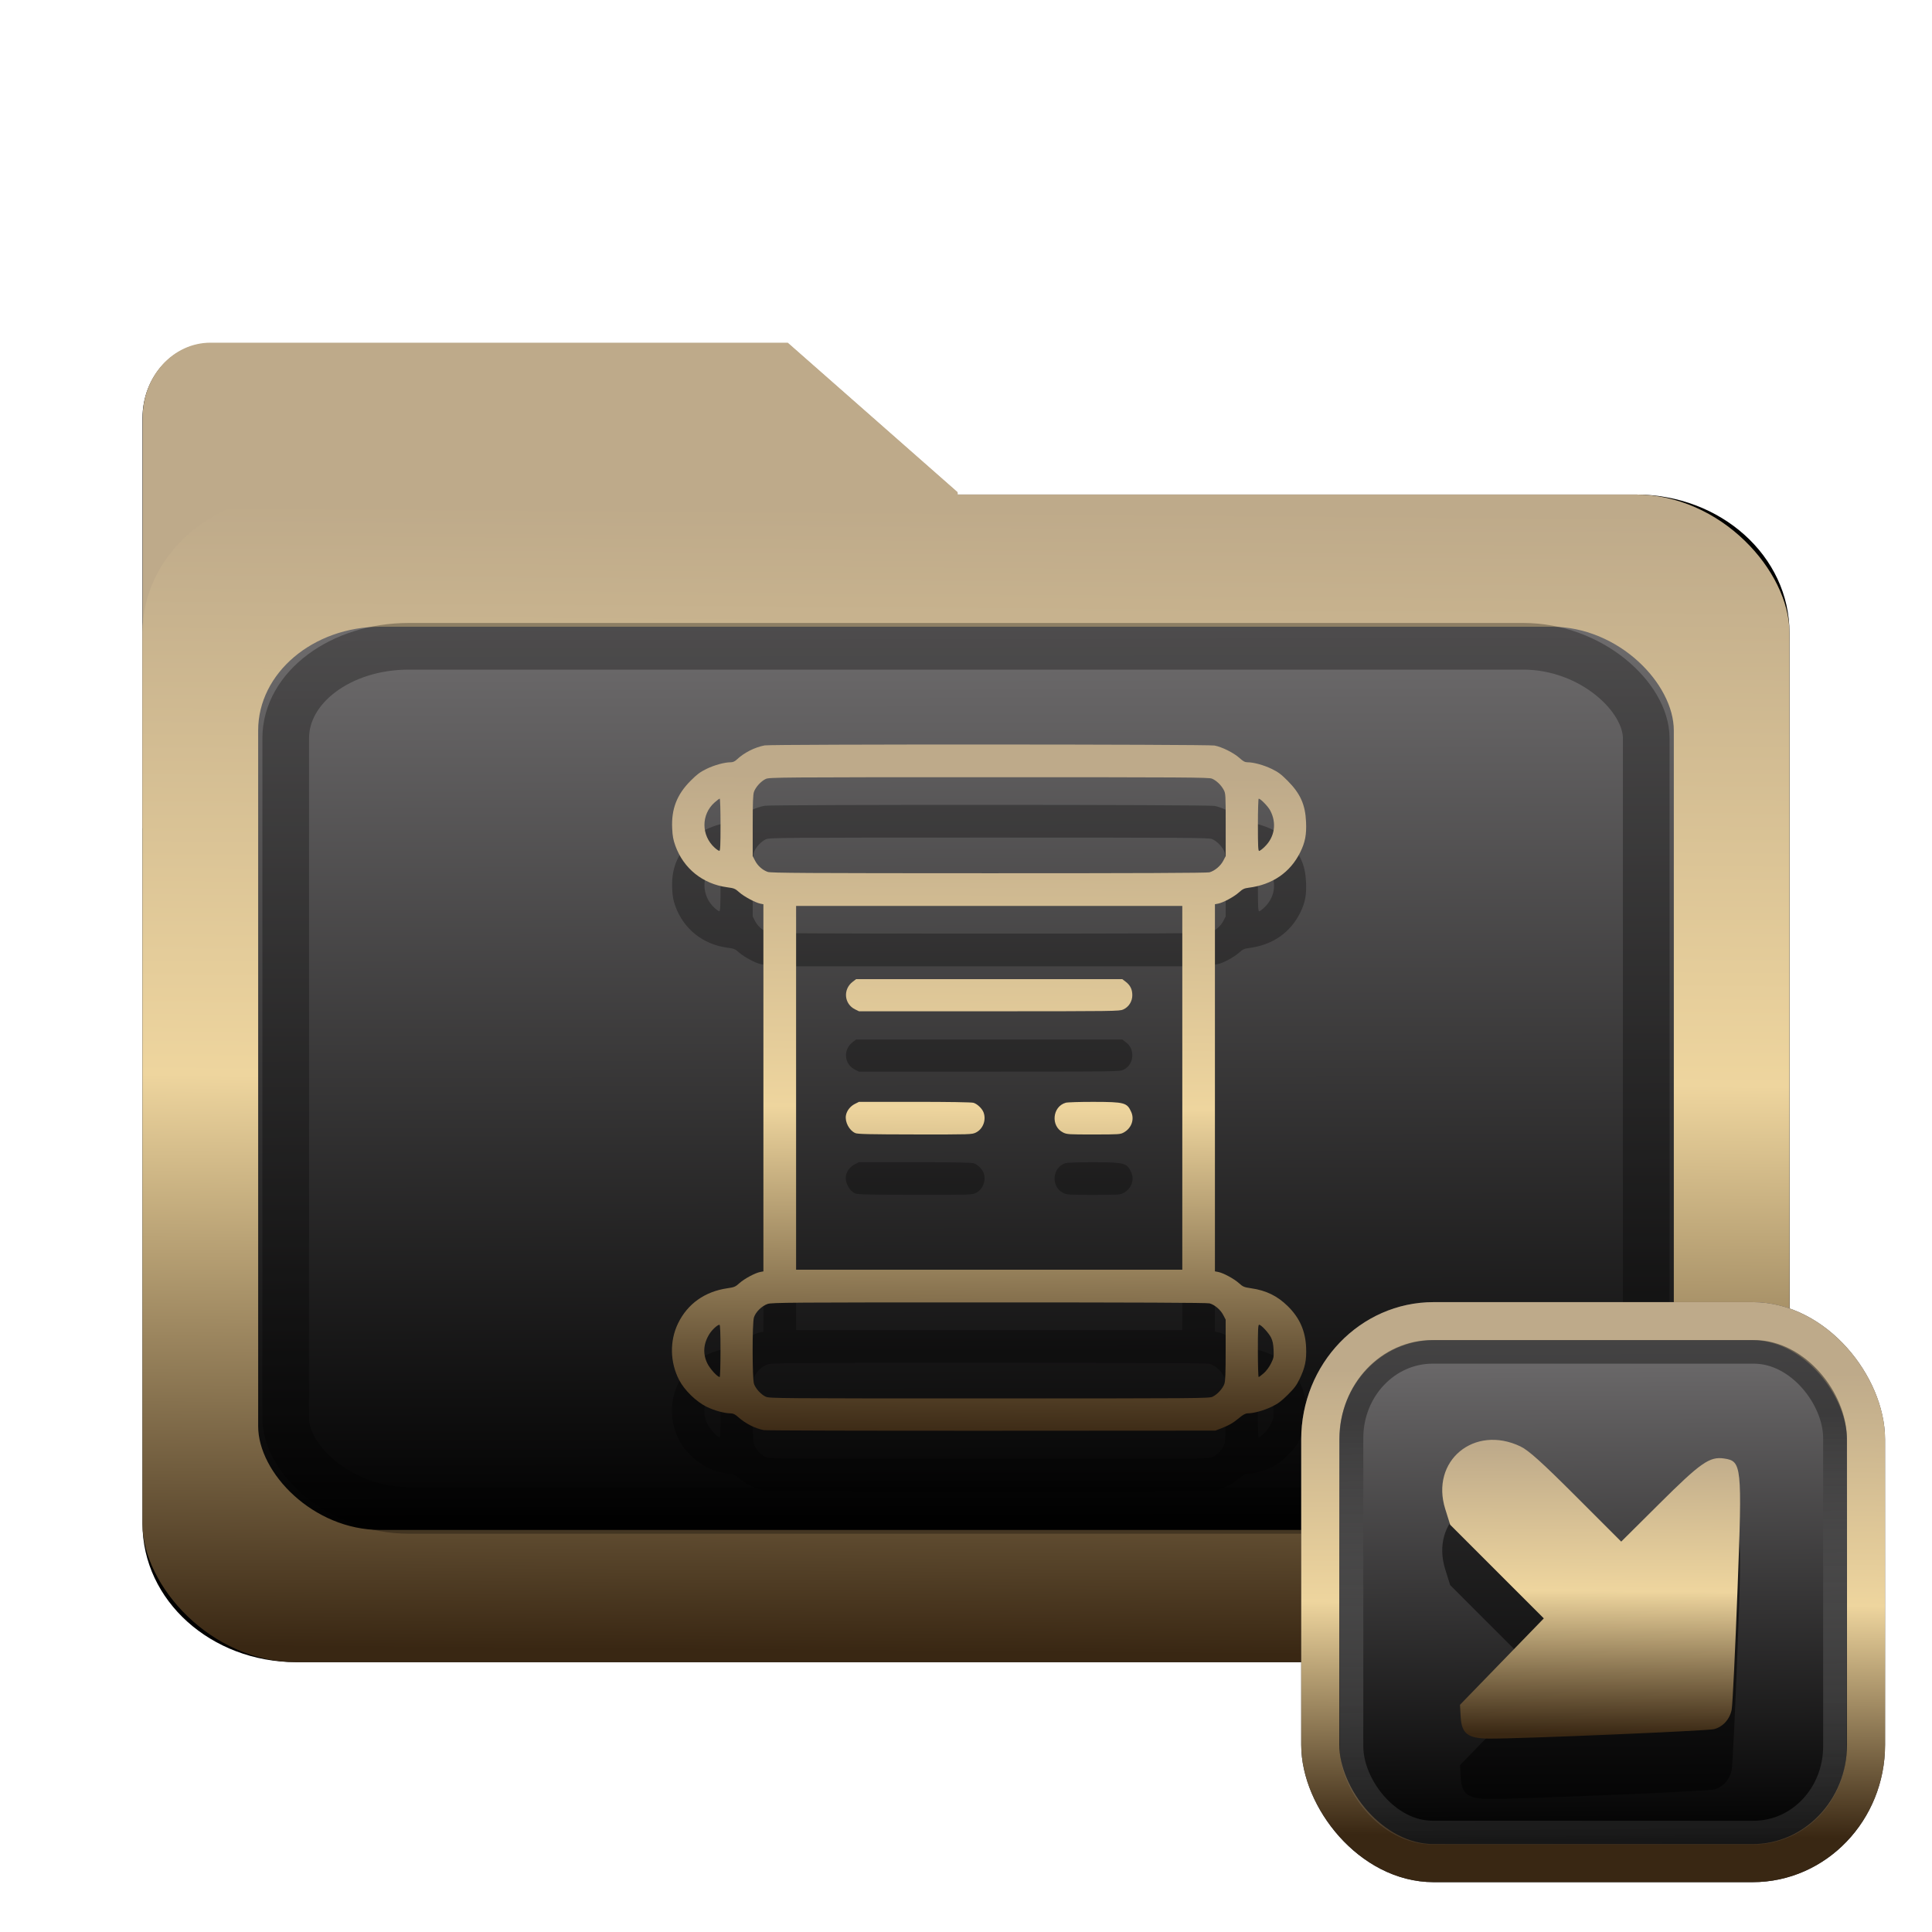 <?xml version="1.0" encoding="UTF-8" standalone="no"?>
<svg
   width="64"
   height="64"
   version="1.1"
   id="svg73"
   sodipodi:docname="folder-documents.svg"
   inkscape:version="1.3.2 (091e20ef0f, 2023-11-25)"
   xmlns:inkscape="http://www.inkscape.org/namespaces/inkscape"
   xmlns:sodipodi="http://sodipodi.sourceforge.net/DTD/sodipodi-0.dtd"
   xmlns:xlink="http://www.w3.org/1999/xlink"
   xmlns="http://www.w3.org/2000/svg"
   xmlns:svg="http://www.w3.org/2000/svg"
   xmlns:rdf="http://www.w3.org/1999/02/22-rdf-syntax-ns#"
   xmlns:cc="http://creativecommons.org/ns#"
   xmlns:dc="http://purl.org/dc/elements/1.1/">
  <sodipodi:namedview
     pagecolor="#f5f7fa"
     bordercolor="#666666"
     borderopacity="1"
     objecttolerance="10"
     gridtolerance="10"
     guidetolerance="10"
     inkscape:pageopacity="0"
     inkscape:pageshadow="2"
     inkscape:window-width="1356"
     inkscape:window-height="973"
     id="namedview75"
     showgrid="false"
     inkscape:zoom="12.578125"
     inkscape:cx="44.044721"
     inkscape:cy="45.356522"
     inkscape:window-x="35"
     inkscape:window-y="32"
     inkscape:window-maximized="0"
     inkscape:current-layer="g5"
     inkscape:document-rotation="0"
     inkscape:pagecheckerboard="0"
     inkscape:showpageshadow="2"
     inkscape:deskcolor="#d1d1d1" />
  <defs
     id="defs29">
    <filter
       style="color-interpolation-filters:sRGB"
       inkscape:label="Drop Shadow"
       id="filter12"
       x="-0.137"
       y="-0.162"
       width="1.296"
       height="1.35">
      <feFlood
         result="flood"
         in="SourceGraphic"
         flood-opacity="0.498"
         flood-color="rgb(255,255,255)"
         id="feFlood11" />
      <feGaussianBlur
         result="blur"
         in="SourceGraphic"
         stdDeviation="0.5"
         id="feGaussianBlur11" />
      <feOffset
         result="offset"
         in="blur"
         dx="0.2"
         dy="0.2"
         id="feOffset11" />
      <feComposite
         result="comp1"
         operator="in"
         in="flood"
         in2="offset"
         id="feComposite11" />
      <feComposite
         result="comp2"
         operator="over"
         in="SourceGraphic"
         in2="comp1"
         id="feComposite12" />
    </filter>
    <filter
       style="color-interpolation-filters:sRGB"
       inkscape:label="Drop Shadow"
       id="filter14"
       x="-0.146"
       y="-0.175"
       width="1.316"
       height="1.379">
      <feFlood
         result="flood"
         in="SourceGraphic"
         flood-opacity="0.498"
         flood-color="rgb(255,255,255)"
         id="feFlood12" />
      <feGaussianBlur
         result="blur"
         in="SourceGraphic"
         stdDeviation="0.5"
         id="feGaussianBlur12" />
      <feOffset
         result="offset"
         in="blur"
         dx="0.2"
         dy="0.2"
         id="feOffset12" />
      <feComposite
         result="comp1"
         operator="in"
         in="flood"
         in2="offset"
         id="feComposite13" />
      <feComposite
         result="comp2"
         operator="over"
         in="SourceGraphic"
         in2="comp1"
         id="feComposite14" />
    </filter>
    <filter
       style="color-interpolation-filters:sRGB"
       inkscape:label="Drop Shadow"
       id="filter12-6"
       x="-0.137"
       y="-0.162"
       width="1.296"
       height="1.35">
      <feFlood
         result="flood"
         in="SourceGraphic"
         flood-opacity="0.498"
         flood-color="rgb(255,255,255)"
         id="feFlood11-1" />
      <feGaussianBlur
         result="blur"
         in="SourceGraphic"
         stdDeviation="0.5"
         id="feGaussianBlur11-8" />
      <feOffset
         result="offset"
         in="blur"
         dx="0.2"
         dy="0.2"
         id="feOffset11-7" />
      <feComposite
         result="comp1"
         operator="in"
         in="flood"
         in2="offset"
         id="feComposite11-3" />
      <feComposite
         result="comp2"
         operator="over"
         in="SourceGraphic"
         in2="comp1"
         id="feComposite12-9" />
    </filter>
    <filter
       style="color-interpolation-filters:sRGB"
       inkscape:label="Drop Shadow"
       id="filter5"
       x="-0.266"
       y="-0.494"
       width="1.576"
       height="2.07">
      <feFlood
         result="flood"
         in="SourceGraphic"
         flood-opacity="0.498"
         flood-color="rgb(255,255,255)"
         id="feFlood4" />
      <feGaussianBlur
         result="blur"
         in="SourceGraphic"
         stdDeviation="0.5"
         id="feGaussianBlur4" />
      <feOffset
         result="offset"
         in="blur"
         dx="0.2"
         dy="0.2"
         id="feOffset4" />
      <feComposite
         result="comp1"
         operator="in"
         in="flood"
         in2="offset"
         id="feComposite4" />
      <feComposite
         result="comp2"
         operator="over"
         in="SourceGraphic"
         in2="comp1"
         id="feComposite5" />
    </filter>
    <linearGradient
       inkscape:collect="always"
       xlink:href="#linearGradient42"
       id="linearGradient3"
       x1="20.097"
       y1="55.272"
       x2="19.946"
       y2="8.673"
       gradientUnits="userSpaceOnUse"
       gradientTransform="matrix(0.912,0,0,0.582,2.805,16.759)" />
    <filter
       style="color-interpolation-filters:sRGB"
       inkscape:label="Blur"
       id="filter6"
       x="-0.044"
       y="-0.044"
       width="1.088"
       height="1.088">
      <feGaussianBlur
         stdDeviation="1 1"
         result="blur"
         id="feGaussianBlur6" />
    </filter>
    <linearGradient
       inkscape:collect="always"
       xlink:href="#linearGradient5-2"
       id="linearGradient10"
       x1="30.144"
       y1="58.695"
       x2="30.719"
       y2="5.434"
       gradientUnits="userSpaceOnUse"
       gradientTransform="matrix(0.912,0,0,0.647,2.805,14.689)" />
    <filter
       style="color-interpolation-filters:sRGB;"
       inkscape:label="Blur"
       id="filter13"
       x="-0.046"
       y="-0.046"
       width="1.092"
       height="1.092">
      <feGaussianBlur
         stdDeviation="0.5 0.5"
         result="blur"
         id="feGaussianBlur13" />
    </filter>
    <filter
       style="color-interpolation-filters:sRGB;"
       inkscape:label="Blur"
       id="filter7"
       x="-0.044"
       y="-0.054"
       width="1.087"
       height="1.109">
      <feGaussianBlur
         stdDeviation="1 1"
         result="blur"
         id="feGaussianBlur7" />
    </filter>
    <linearGradient
       id="linearGradient1"
       inkscape:collect="always">
      <stop
         style="stop-color:#b2b2b2;stop-opacity:1;"
         offset="0"
         id="stop1-3" />
      <stop
         style="stop-color:#ffffff;stop-opacity:1;"
         offset="1"
         id="stop2-6" />
    </linearGradient>
    <linearGradient
       inkscape:collect="always"
       xlink:href="#linearGradient1"
       id="linearGradient7"
       gradientUnits="userSpaceOnUse"
       x1="-11.837"
       y1="-49.951"
       x2="-11.841"
       y2="-53.776" />
    <filter
       style="color-interpolation-filters:sRGB;"
       inkscape:label="Blur"
       id="filter8"
       x="-0.087"
       y="-0.109"
       width="1.174"
       height="1.218">
      <feGaussianBlur
         stdDeviation="2 2"
         result="blur"
         id="feGaussianBlur8" />
    </filter>
    <linearGradient
       id="linearGradient42"
       inkscape:collect="always">
      <stop
         style="stop-color:#010101;stop-opacity:1;"
         offset="0"
         id="stop42" />
      <stop
         style="stop-color:#6e6c6d;stop-opacity:1;"
         offset="1"
         id="stop43" />
    </linearGradient>
    <linearGradient
       id="linearGradient5-2"
       inkscape:collect="always">
      <stop
         style="stop-color:#392713;stop-opacity:1;"
         offset="0"
         id="stop2" />
      <stop
         style="stop-color:#eed59e;stop-opacity:1;"
         offset="0.5"
         id="stop3" />
      <stop
         style="stop-color:#beaa8a;stop-opacity:1;"
         offset="1"
         id="stop4" />
    </linearGradient>
    <linearGradient
       inkscape:collect="always"
       xlink:href="#linearGradient5-2"
       id="linearGradient19"
       x1="33.227"
       y1="46.277"
       x2="33.367"
       y2="26.283"
       gradientUnits="userSpaceOnUse" />
    <linearGradient
       inkscape:collect="always"
       xlink:href="#linearGradient42-1"
       id="linearGradient2"
       gradientUnits="userSpaceOnUse"
       gradientTransform="matrix(1.103,0,0,1.103,-0.917,-0.634)"
       x1="9.69"
       y1="13.778"
       x2="9.77"
       y2="3.17" />
    <linearGradient
       id="linearGradient42-1"
       inkscape:collect="always">
      <stop
         style="stop-color:#252733;stop-opacity:1"
         offset="0"
         id="stop42-8" />
      <stop
         style="stop-color:#3b3a42;stop-opacity:1"
         offset="1"
         id="stop43-7" />
    </linearGradient>
    <filter
       style="color-interpolation-filters:sRGB"
       inkscape:label="Blur"
       id="filter14-3-6-7"
       x="-0.122"
       y="-0.123"
       width="1.245"
       height="1.246">
      <feGaussianBlur
         stdDeviation="0.5 0.5"
         result="blur"
         id="feGaussianBlur14-6-2-5" />
    </filter>
    <linearGradient
       inkscape:collect="always"
       xlink:href="#linearGradient42"
       id="linearGradient4"
       gradientUnits="userSpaceOnUse"
       gradientTransform="matrix(1.198,0,0,1.198,40.629,40.789)"
       x1="6.682"
       y1="14.682"
       x2="6.618"
       y2="2.152" />
    <linearGradient
       inkscape:collect="always"
       xlink:href="#linearGradient5-2"
       id="linearGradient6"
       gradientUnits="userSpaceOnUse"
       gradientTransform="matrix(1.321,0,0,1.321,39.529,40.029)"
       x1="9.69"
       y1="13.778"
       x2="9.77"
       y2="3.17" />
    <linearGradient
       inkscape:collect="always"
       xlink:href="#linearGradient5-2"
       id="linearGradient3-3"
       x1="14.425"
       y1="15.462"
       x2="14.448"
       y2="12.661"
       gradientUnits="userSpaceOnUse"
       gradientTransform="matrix(3.092,0,0,3.092,7.003,7.354)" />
    <linearGradient
       inkscape:collect="always"
       xlink:href="#linearGradient8-2"
       id="linearGradient12"
       gradientUnits="userSpaceOnUse"
       gradientTransform="matrix(1.321,0,0,1.321,39.529,40.029)"
       x1="9.34"
       y1="4.169"
       x2="9.428"
       y2="16.469" />
    <linearGradient
       id="linearGradient8-2"
       inkscape:collect="always">
      <stop
         style="stop-color:#1a1a1a;stop-opacity:1;"
         offset="0"
         id="stop8" />
      <stop
         style="stop-color:#ffffff;stop-opacity:0;"
         offset="1"
         id="stop9" />
    </linearGradient>
  </defs>
  <g
     id="g877"
     transform="matrix(1.1,0,0,1.1,-3.185,-3.207)">
    <path
       id="rect1-6-2"
       style="fill:#000000;stroke-width:4.891;filter:url(#filter8)"
       d="M 9.572,16.108 H 54.4 c 2.848,0 5.141,2.063 5.141,4.625 v 29.819 c 0,2.562 -2.293,4.625 -5.141,4.625 H 9.572 c -2.848,0 -5.141,-2.063 -5.141,-4.625 V 20.733 c 0,-2.562 2.293,-4.625 5.141,-4.625 z M 31.703,27.298 H 4.431 V 13.548 c 0,-1.381 1.018,-2.5 2.273,-2.5 H 26.021 l 5.682,5 z"
       transform="matrix(0.9,0,0,0.9,3.199,3.311)" />
    <g
       transform="matrix(3.092,0,0,3.402,57.097,202.441)"
       fill="url(#linearGradient939)"
       stroke-width="0.661"
       id="g46"
       style="fill:#beaa8a;fill-opacity:1">
      <path
         d="m -8.203,-51.317 h -7.937 v -3.638 c 0,-0.365 0.296,-0.661 0.661,-0.661 h 5.622 l 1.654,1.323 z"
         fill="url(#linearGradient939)"
         id="path44"
         style="fill:#beaa8a;fill-opacity:1" />
    </g>
    <path
       style="fill:#f5f7fa;stroke-width:0.204;fill-opacity:1"
       d=""
       id="path3" />
    <rect
       style="fill:url(#linearGradient10);stroke:none;stroke-width:4.402;stroke-dasharray:none;stroke-dashoffset:0;stroke-opacity:1"
       id="rect1-6"
       width="49.599"
       height="35.162"
       x="7.186"
       y="17.808"
       rx="4.627"
       ry="4.163" />
    <g
       transform="matrix(3.092,0,0,3.402,57.097,202.441)"
       fill="url(#linearGradient939)"
       stroke-width="0.661"
       id="g46-5"
       style="fill:url(#linearGradient7);fill-opacity:1" />
    <rect
       style="fill:url(#linearGradient3);fill-opacity:1;stroke:none;stroke-width:3.59;stroke-dasharray:none;stroke-dashoffset:0;stroke-opacity:1"
       id="rect1-6-7"
       width="42.632"
       height="27.201"
       x="10.67"
       y="21.789"
       rx="3.683"
       ry="3.124" />
    <path
       style="fill:#000000;stroke-width:0.028;opacity:0.3"
       d="m 25.899,47.803 c -0.277,-0.056 -0.551,-0.196 -0.778,-0.398 -0.091,-0.08 -0.145,-0.107 -0.219,-0.108 -0.19,-8.91e-4 -0.494,-0.084 -0.73,-0.2 -0.309,-0.151 -0.663,-0.497 -0.823,-0.803 -0.278,-0.533 -0.291,-1.179 -0.034,-1.708 0.285,-0.587 0.806,-0.958 1.482,-1.056 0.213,-0.031 0.243,-0.044 0.367,-0.155 0.148,-0.133 0.473,-0.308 0.625,-0.336 l 0.096,-0.018 v -5.528 -5.528 l -0.09,-0.018 c -0.151,-0.03 -0.495,-0.215 -0.637,-0.342 -0.124,-0.111 -0.151,-0.123 -0.368,-0.152 -0.731,-0.1 -1.308,-0.563 -1.556,-1.249 -0.064,-0.178 -0.085,-0.289 -0.096,-0.525 -0.027,-0.583 0.14,-1.016 0.553,-1.431 0.194,-0.195 0.287,-0.265 0.48,-0.359 0.236,-0.115 0.54,-0.199 0.729,-0.2 0.068,-2.79e-4 0.123,-0.025 0.183,-0.081 0.221,-0.208 0.539,-0.37 0.84,-0.427 0.203,-0.038 13.332,-0.035 13.547,0.004 0.221,0.04 0.582,0.22 0.755,0.377 0.11,0.1 0.161,0.127 0.239,0.127 0.188,9.9e-4 0.486,0.083 0.727,0.199 0.197,0.095 0.286,0.162 0.482,0.359 0.383,0.386 0.531,0.717 0.554,1.239 0.017,0.383 -0.027,0.613 -0.175,0.913 -0.301,0.609 -0.839,0.978 -1.558,1.069 -0.129,0.016 -0.177,0.04 -0.29,0.141 -0.148,0.133 -0.473,0.308 -0.625,0.337 l -0.096,0.018 v 5.528 5.528 l 0.096,0.018 c 0.152,0.028 0.477,0.203 0.625,0.336 0.125,0.112 0.154,0.124 0.372,0.156 0.449,0.065 0.787,0.23 1.098,0.536 0.359,0.352 0.534,0.747 0.555,1.25 0.015,0.378 -0.031,0.601 -0.194,0.941 -0.094,0.195 -0.159,0.283 -0.36,0.482 -0.197,0.195 -0.292,0.266 -0.485,0.359 -0.236,0.114 -0.537,0.197 -0.719,0.198 -0.069,8.91e-4 -0.135,0.036 -0.262,0.141 -0.181,0.151 -0.309,0.224 -0.557,0.319 l -0.156,0.06 -6.743,0.004 c -3.708,0.002 -6.793,-0.006 -6.855,-0.019 z m 13.513,-1.007 c 0.14,-0.064 0.304,-0.242 0.355,-0.386 0.03,-0.084 0.039,-0.321 0.039,-1.022 v -0.913 l -0.073,-0.14 c -0.083,-0.159 -0.257,-0.307 -0.412,-0.35 -0.071,-0.02 -2.224,-0.029 -6.638,-0.029 -6.008,-5.85e-4 -6.545,0.004 -6.67,0.046 -0.176,0.06 -0.363,0.245 -0.413,0.408 -0.054,0.178 -0.052,1.848 0.002,2.001 0.051,0.144 0.215,0.323 0.355,0.386 0.108,0.049 0.388,0.051 6.728,0.051 6.34,0 6.621,-0.002 6.728,-0.051 z M 24.593,45.415 c 0,-0.538 -0.009,-0.787 -0.03,-0.787 -0.06,0 -0.222,0.148 -0.302,0.276 -0.185,0.294 -0.206,0.598 -0.063,0.89 0.08,0.163 0.303,0.408 0.371,0.408 0.013,0 0.024,-0.354 0.024,-0.787 z m 16.36,0.673 c 0.078,-0.069 0.164,-0.185 0.218,-0.293 0.082,-0.166 0.087,-0.197 0.078,-0.413 -0.008,-0.171 -0.028,-0.269 -0.075,-0.365 -0.07,-0.142 -0.298,-0.389 -0.36,-0.389 -0.032,0 -0.038,0.14 -0.038,0.787 0,0.433 0.011,0.787 0.024,0.787 0.013,0 0.082,-0.051 0.153,-0.114 z m -2.453,-8.595 v -5.478 h -5.815 -5.815 v 5.478 5.478 h 5.815 5.815 z m -9.85,1.362 c -0.182,-0.08 -0.316,-0.337 -0.279,-0.534 0.026,-0.14 0.13,-0.273 0.268,-0.343 l 0.125,-0.063 1.673,1.64e-4 c 1.011,9.8e-5 1.712,0.011 1.772,0.028 0.113,0.031 0.262,0.172 0.306,0.29 0.087,0.23 -0.018,0.503 -0.231,0.607 -0.12,0.058 -0.151,0.059 -1.834,0.057 -1.383,-0.002 -1.729,-0.01 -1.799,-0.041 z m 6.26,-0.017 c -0.378,-0.187 -0.326,-0.78 0.08,-0.896 0.053,-0.015 0.431,-0.027 0.841,-0.026 0.928,0.002 1.005,0.022 1.131,0.304 0.101,0.225 0.008,0.486 -0.218,0.614 -0.108,0.061 -0.134,0.063 -0.912,0.064 -0.759,4.27e-4 -0.807,-0.003 -0.921,-0.059 z m -6.266,-3.709 c -0.33,-0.163 -0.367,-0.604 -0.07,-0.83 l 0.103,-0.079 h 4.008 4.008 l 0.103,0.079 c 0.137,0.105 0.198,0.227 0.199,0.402 9.9e-4,0.188 -0.106,0.358 -0.273,0.433 -0.114,0.052 -0.247,0.053 -4.037,0.054 l -3.919,6.49e-4 z m 10.677,-4.127 c 0.156,-0.043 0.333,-0.192 0.414,-0.349 l 0.072,-0.139 v -0.942 c 0,-0.912 -0.002,-0.945 -0.061,-1.054 -0.078,-0.145 -0.221,-0.281 -0.353,-0.336 -0.093,-0.039 -0.806,-0.043 -6.714,-0.043 -6.334,5.85e-4 -6.615,0.003 -6.722,0.052 -0.14,0.064 -0.304,0.242 -0.355,0.386 -0.03,0.084 -0.039,0.321 -0.039,1.023 v 0.914 l 0.07,0.137 c 0.08,0.156 0.224,0.284 0.383,0.34 0.091,0.033 1.161,0.039 6.655,0.04 4.426,8.02e-4 6.58,-0.008 6.65,-0.028 z m -14.727,-1.431 c 0,-0.433 -0.011,-0.787 -0.024,-0.787 -0.013,0 -0.082,0.051 -0.153,0.114 -0.412,0.363 -0.409,0.998 0.005,1.368 0.056,0.05 0.118,0.091 0.137,0.091 0.027,3.09e-4 0.035,-0.175 0.035,-0.786 z m 16.383,0.666 c 0.307,-0.294 0.372,-0.719 0.17,-1.097 -0.068,-0.127 -0.291,-0.355 -0.346,-0.355 -0.013,0 -0.024,0.354 -0.024,0.787 0,0.633 0.007,0.787 0.037,0.787 0.02,0 0.094,-0.054 0.163,-0.121 z"
       id="path1-6" />
    <path
       style="fill:url(#linearGradient19);stroke-width:0.028"
       d="M 25.899,45.984 C 25.622,45.928 25.349,45.789 25.121,45.586 25.031,45.506 24.976,45.479 24.902,45.479 24.712,45.478 24.408,45.395 24.172,45.279 23.863,45.128 23.508,44.782 23.349,44.476 c -0.278,-0.533 -0.291,-1.179 -0.034,-1.708 0.285,-0.587 0.806,-0.958 1.482,-1.056 0.213,-0.031 0.243,-0.044 0.367,-0.155 0.148,-0.133 0.473,-0.308 0.625,-0.336 l 0.096,-0.018 v -5.528 -5.528 l -0.09,-0.018 c -0.151,-0.03 -0.495,-0.215 -0.637,-0.342 -0.124,-0.111 -0.151,-0.123 -0.368,-0.152 -0.731,-0.1 -1.308,-0.563 -1.556,-1.249 -0.064,-0.178 -0.085,-0.289 -0.096,-0.525 -0.027,-0.583 0.14,-1.016 0.553,-1.431 0.194,-0.195 0.287,-0.265 0.48,-0.359 0.236,-0.115 0.54,-0.199 0.729,-0.2 0.068,-2.79e-4 0.123,-0.025 0.183,-0.081 0.221,-0.208 0.539,-0.37 0.84,-0.427 0.203,-0.038 13.332,-0.035 13.547,0.004 0.221,0.04 0.582,0.22 0.755,0.377 0.11,0.1 0.161,0.127 0.239,0.127 0.188,9.9e-4 0.486,0.083 0.727,0.199 0.197,0.095 0.286,0.162 0.482,0.359 0.383,0.386 0.531,0.717 0.554,1.239 0.017,0.383 -0.027,0.613 -0.175,0.913 -0.301,0.609 -0.839,0.978 -1.558,1.069 -0.129,0.016 -0.177,0.04 -0.29,0.141 -0.148,0.133 -0.473,0.308 -0.625,0.337 l -0.096,0.018 v 5.528 5.528 l 0.096,0.018 c 0.152,0.028 0.477,0.203 0.625,0.336 0.125,0.112 0.154,0.124 0.372,0.156 0.449,0.065 0.787,0.23 1.098,0.536 0.359,0.352 0.534,0.747 0.555,1.25 0.015,0.378 -0.031,0.601 -0.194,0.941 -0.094,0.195 -0.159,0.283 -0.36,0.482 -0.197,0.195 -0.292,0.266 -0.485,0.359 -0.236,0.114 -0.537,0.197 -0.719,0.198 -0.069,8.91e-4 -0.135,0.036 -0.262,0.141 -0.181,0.151 -0.309,0.224 -0.557,0.319 l -0.156,0.06 -6.743,0.004 c -3.708,0.002 -6.793,-0.006 -6.855,-0.019 z m 13.513,-1.007 c 0.14,-0.064 0.304,-0.242 0.355,-0.386 0.03,-0.084 0.039,-0.321 0.039,-1.022 v -0.913 l -0.073,-0.14 c -0.083,-0.159 -0.257,-0.307 -0.412,-0.35 -0.071,-0.02 -2.224,-0.029 -6.638,-0.029 -6.008,-5.85e-4 -6.545,0.004 -6.67,0.046 -0.176,0.06 -0.363,0.245 -0.413,0.408 -0.054,0.178 -0.052,1.848 0.002,2.001 0.051,0.144 0.215,0.323 0.355,0.386 0.108,0.049 0.388,0.051 6.728,0.051 6.34,0 6.621,-0.002 6.728,-0.051 z M 24.593,43.597 c 0,-0.538 -0.009,-0.787 -0.03,-0.787 -0.06,0 -0.222,0.148 -0.302,0.276 -0.185,0.294 -0.206,0.598 -0.063,0.89 0.08,0.163 0.303,0.408 0.371,0.408 0.013,0 0.024,-0.354 0.024,-0.787 z m 16.36,0.673 c 0.078,-0.069 0.164,-0.185 0.218,-0.293 0.082,-0.166 0.087,-0.197 0.078,-0.413 -0.008,-0.171 -0.028,-0.269 -0.075,-0.365 -0.07,-0.142 -0.298,-0.389 -0.36,-0.389 -0.032,0 -0.038,0.14 -0.038,0.787 0,0.433 0.011,0.787 0.024,0.787 0.013,0 0.082,-0.051 0.153,-0.114 z m -2.453,-8.595 v -5.478 h -5.815 -5.815 v 5.478 5.478 h 5.815 5.815 z m -9.85,1.362 c -0.182,-0.08 -0.316,-0.337 -0.279,-0.534 0.026,-0.14 0.13,-0.273 0.268,-0.343 l 0.125,-0.063 1.673,1.64e-4 c 1.011,9.8e-5 1.712,0.011 1.772,0.028 0.113,0.031 0.262,0.172 0.306,0.29 0.087,0.23 -0.018,0.503 -0.231,0.607 -0.12,0.058 -0.151,0.059 -1.834,0.057 -1.383,-0.002 -1.729,-0.01 -1.799,-0.041 z m 6.26,-0.017 c -0.378,-0.187 -0.326,-0.78 0.08,-0.896 0.053,-0.015 0.431,-0.027 0.841,-0.026 0.928,0.002 1.005,0.022 1.131,0.304 0.101,0.225 0.008,0.486 -0.218,0.614 -0.108,0.061 -0.134,0.063 -0.912,0.064 -0.759,4.27e-4 -0.807,-0.003 -0.921,-0.059 z m -6.266,-3.709 c -0.33,-0.163 -0.367,-0.604 -0.07,-0.83 l 0.103,-0.079 h 4.008 4.008 l 0.103,0.079 c 0.137,0.105 0.198,0.227 0.199,0.402 9.9e-4,0.188 -0.106,0.358 -0.273,0.433 -0.114,0.052 -0.247,0.053 -4.037,0.054 l -3.919,6.49e-4 z m 10.677,-4.127 c 0.156,-0.043 0.333,-0.192 0.414,-0.349 l 0.072,-0.139 v -0.942 c 0,-0.912 -0.002,-0.945 -0.061,-1.054 -0.078,-0.145 -0.221,-0.281 -0.353,-0.336 -0.093,-0.039 -0.806,-0.043 -6.714,-0.043 -6.334,5.85e-4 -6.615,0.003 -6.722,0.052 -0.14,0.064 -0.304,0.242 -0.355,0.386 -0.03,0.084 -0.039,0.321 -0.039,1.023 v 0.914 l 0.07,0.137 c 0.08,0.156 0.224,0.284 0.383,0.34 0.091,0.033 1.161,0.039 6.655,0.04 4.426,8.02e-4 6.58,-0.008 6.65,-0.028 z m -14.727,-1.431 c 0,-0.433 -0.011,-0.787 -0.024,-0.787 -0.013,0 -0.082,0.051 -0.153,0.114 -0.412,0.363 -0.409,0.998 0.005,1.368 0.056,0.05 0.118,0.091 0.137,0.091 0.027,3.09e-4 0.035,-0.175 0.035,-0.786 z m 16.383,0.666 c 0.307,-0.294 0.372,-0.719 0.17,-1.097 -0.068,-0.127 -0.291,-0.355 -0.346,-0.355 -0.013,0 -0.024,0.354 -0.024,0.787 0,0.633 0.007,0.787 0.037,0.787 0.02,0 0.094,-0.054 0.163,-0.121 z"
       id="path1" />
    <rect
       style="opacity:0.5;fill:none;fill-opacity:1;stroke:#000000;stroke-width:1.405;stroke-dasharray:none;stroke-dashoffset:0;stroke-opacity:0.6"
       id="rect1-6-7-5"
       width="40.971"
       height="26.021"
       x="11.5"
       y="22.379"
       rx="3.701"
       ry="2.767" />
    <g
       id="g5">
      <rect
         style="fill:none;fill-opacity:0.996;stroke:url(#linearGradient2);stroke-width:0.957;stroke-dasharray:none;stroke-opacity:1;filter:url(#filter14-3-6-7)"
         id="rect1-2-9-9-9"
         width="13.719"
         height="13.623"
         x="1.691"
         y="1.597"
         rx="2.851"
         ry="2.973"
         transform="matrix(1.198,0,0,1.198,40.629,40.789)" />
      <rect
         style="fill:url(#linearGradient4);fill-opacity:1;stroke:url(#linearGradient6);stroke-width:1.147;stroke-dasharray:none;stroke-opacity:1"
         id="rect1-2-2-1"
         width="16.436"
         height="16.321"
         x="42.655"
         y="42.702"
         rx="3.415"
         ry="3.561" />
      <path
         style="opacity:0.5;fill:#000000;fill-opacity:1;stroke:none;stroke-width:0.714;stroke-dasharray:none;stroke-opacity:0.3"
         d="m 54.52,56.806 c -0.195,0.053 -5.832,0.29 -6.766,0.285 -0.657,-0.003 -0.842,-0.143 -0.871,-0.659 l -0.02,-0.359 1.262,-1.301 1.262,-1.301 -1.41,-1.41 -1.41,-1.41 -0.148,-0.473 c -0.455,-1.45 0.871,-2.552 2.266,-1.885 0.244,0.117 0.644,0.477 1.677,1.51 l 1.356,1.356 1.15,-1.143 c 1.247,-1.24 1.512,-1.425 1.949,-1.36 0.532,0.079 0.545,0.204 0.406,3.885 -0.071,1.884 -0.151,3.538 -0.178,3.676 -0.056,0.288 -0.26,0.516 -0.524,0.588 z"
         id="path5-6" />
      <path
         style="fill:url(#linearGradient3-3);fill-opacity:1;stroke:none;stroke-width:0.714;stroke-dasharray:none;stroke-opacity:0.3"
         d="m 54.52,54.988 c -0.195,0.053 -5.832,0.29 -6.766,0.285 -0.657,-0.003 -0.842,-0.143 -0.871,-0.659 l -0.02,-0.359 1.262,-1.301 1.262,-1.301 -1.41,-1.41 -1.41,-1.41 -0.148,-0.473 c -0.455,-1.45 0.871,-2.552 2.266,-1.885 0.244,0.117 0.644,0.477 1.677,1.51 l 1.356,1.356 1.15,-1.143 c 1.247,-1.24 1.512,-1.425 1.949,-1.36 0.532,0.079 0.545,0.204 0.406,3.885 -0.071,1.884 -0.151,3.538 -0.178,3.676 -0.056,0.288 -0.26,0.516 -0.524,0.588 z"
         id="path5" />
      <rect
         style="opacity:0.5;fill:none;fill-opacity:0.996;stroke:url(#linearGradient12);stroke-width:0.712;stroke-dasharray:none;stroke-opacity:1"
         id="rect1-2-6-3-0"
         width="14.56"
         height="14.477"
         x="43.595"
         y="43.626"
         rx="2.444"
         ry="2.595" />
    </g>
  </g>
</svg>
